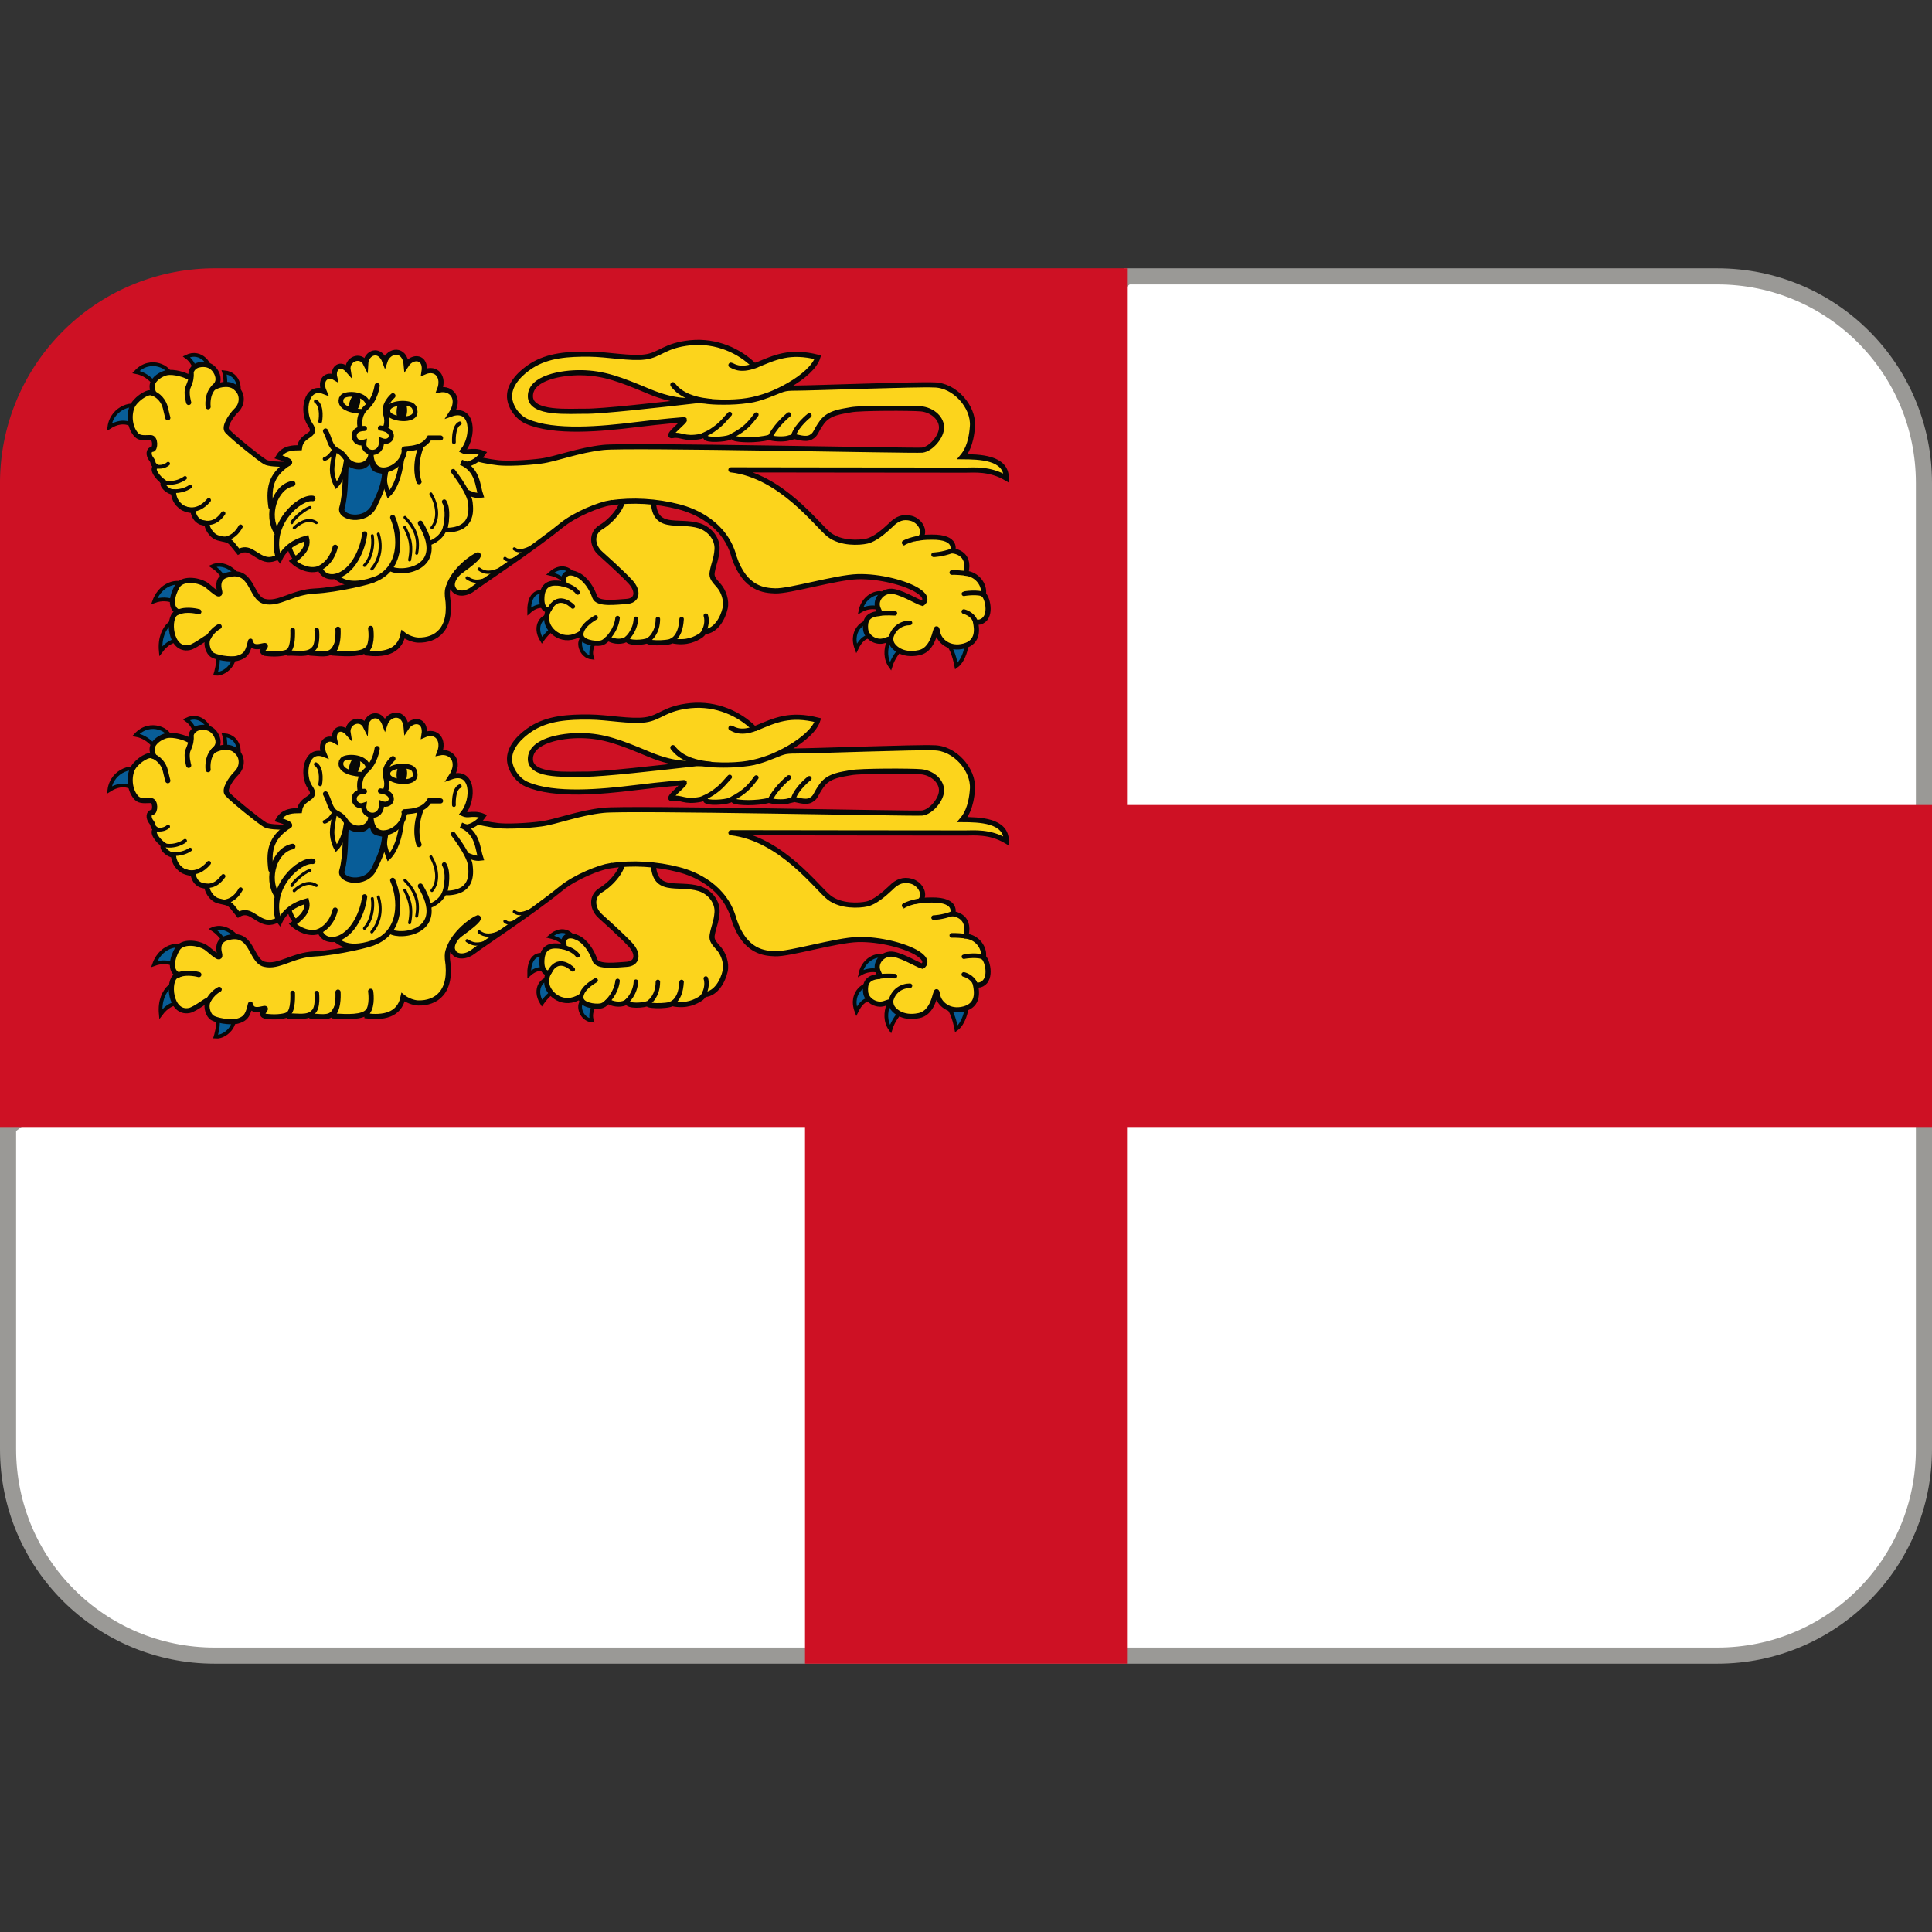 <svg viewBox="0 0 36 36" xmlns="http://www.w3.org/2000/svg" xmlns:xlink="http://www.w3.org/1999/xlink"><rect x="0" y="0" width="36" height="36" fill="#333333" stroke="none"/><path d="m21 5.15h11c2.13 0 3.85 1.72 3.85 3.85v18c0 2.13-1.72 3.85-3.85 3.85h-28c-2.13 0-3.85-1.72-3.85-3.85v-6z" fill="#fff" stroke="#9a9996" stroke-width=".3"/><path d="m4 5a4 4 0 0 0 -4 4v12h15v10h6v-10h15v-6h-15v-10z" fill="#ce1124"/><g transform="matrix(.048 0 0 .048 1.04 6.07)"><g id="a" transform="matrix(1.593 0 0 1.593 828.53 452.61)"><path d="m-481.65-206.15c-.31 1.47.23 1.5.85 2.55s-.37 4.28-.37 4.28c2.87.27 6.51-4.21 3.02-6.28z" fill="#085d98" stroke="#080808" stroke-width=".91"/><path d="m-303.36-207.97s-.28.24.9 1.77 1.81 5.01 1.81 5.01c2.29-1.63 3.35-7.16 1.75-7.23z" fill="#085d98" stroke="#080808" stroke-width=".91"/><path d="m-321.46-211.76c-.87-.97-5.36 1.4-3.53 6.27 1.9-3.93 4.1-2.79 4.1-2.79z" fill="#085d98" stroke="#080808" stroke-width=".91"/><path d="m-391.45-208.13c-1.73.55-.89 4.59 1.98 4.87-.99-3.1 2.59-5.48.19-5.48z" fill="#085d98" stroke="#080808" stroke-width=".91"/><path d="m-399.7-213.22c-1.51-.61-4.23 2.09-1.94 5.74 2.3-3.3 4.25-3.49 4.25-3.49z" fill="#085d98" stroke="#080808" stroke-width=".91"/><path d="m-400.4-218.64c-.78-1-4.47-1.48-4.36 4.14 2.68-2.42 4.86-.77 4.85-.72z" fill="#085d98" stroke="#080808" stroke-width=".91"/><path d="m-394.01-222.61c.33-1.52-2.52-3.97-5.67-1.09 3.12.72 3.97 2.34 3.91 2.35z" fill="#085d98" stroke="#080808" stroke-width=".91"/><path d="m-374.49-242.36c-.21 8.66 5.86 5.31 11.25 6.99 2.8.94 4.42 3.42 4.27 5.74-.15 2.33-.85 3.52-1.19 5.58-.22 1.29.51 1.99 1.65 3.3s1.93 3.6 1.52 5.43c-.55 2.47-2.22 5.5-4.94 5.74.09-1.15-.11.73.04-.52 0 0-.29 1.04-1.23 1.59-.93.55-3.16 1.94-6.85 1.13 0 0 .96-.51.03.02-1.1.74-7.19.63-5.65-.2.45.84 0 0-.26.14-.75.46-5.04.85-5.04-.45-1.12.95-3.19.67-4.16.17-.76-.62-.91.7-2.35.91-1.45.22-4.59-.22-4.75-1.95-.39-.82-.06.64.01-.43-4.31 2.78-7.92-.55-8.29-2.9-.14-.92-.07-1.89.41-2.75 0 0-1.85.15-1.63-3.24.22-3.4 2.46-3.61 4.83-3.23 1.13.22.29-.31.48-1.3.27-1.35 1.65-1.66 3.24-.89 2.09.87 3.68 3.49 4.32 5.44s5.48 1.22 7.73 1.1c2.74-.15 3.03-2.54.97-4.78-2.06-2.25-7.31-6.93-7.31-6.93-2-1.76-2.41-4.88.16-6.41 2.57-1.54 5.53-4.99 5.29-7.32z" fill="#fcd41c" stroke="#080808" stroke-width="1.25"/><path d="m-457.9-233.44c-.73 2.15-.02 5.3-2.53 6.51-2.53-.18-2.61-4.07-3.1-3.21l1.06-.75.25-.41.53-.26z" fill="#fcd41c" stroke="#080808" stroke-width="1.09"/><path d="m-314.48-210.05c-1.69-.22-4.88 5.2-2.22 8.91 1.34-4.31 4.99-6.18 4.99-6.18z" fill="#085d98" stroke="#080808" stroke-width=".91"/><path d="m-318.34-218.49c-.6-1.28-4.84-.22-5.68 3.8 2.86-1.66 5.41-.29 5.41-.29z" fill="#085d98" stroke="#080808" stroke-width=".91"/><path d="m-475.42-221.84c.47-1.37-3.17-5.15-6.51-3.68 3.1 2 3.92 5.44 3.92 5.44z" fill="#085d98" stroke="#080808" stroke-width=".91"/><path d="m-488.96-212.25c-1.15-1.39-6.18.89-5.57 7.43 2.93-3.95 6.38-2.49 6.38-2.49z" fill="#085d98" stroke="#080808" stroke-width=".91"/><path d="m-488.56-220.46c-.46-1.83-5.75-1.58-7.56 3.45 3.75-1.4 6.53 1.06 6.53 1.06z" fill="#085d98" stroke="#080808" stroke-width=".91"/><path d="m-492.27-271.89c.24-2.02-4.78-4.77-8.31-.96 4.01.77 5.7 4.71 5.7 4.71z" fill="#085d98" stroke="#080808" stroke-width=".91"/><path d="m-500-264.02c-.54-1.58-6.38-.56-7.06 4.59 3.86-2.45 6.13-.05 6.13-.05z" fill="#085d98" stroke="#080808" stroke-width=".91"/><path d="m-482.67-272.85c.63-1.58-1.97-5.5-5.62-3.72 3.03 2.18 2.16 5.93 2.16 5.93z" fill="#085d98" stroke="#080808" stroke-width=".91"/><path d="m-476.07-267.22c1.04-.61.97-5.24-3.02-5.58.63 1.98.1 5.32.1 5.32z" fill="#085d98" stroke="#080808" stroke-width=".91"/><path d="m-452.61-248.01s4.14 14.29 15.07 2.33" fill="none" stroke="#080808" stroke-width=".36"/><path d="m-384.92-241c-2.74.43-8.6 2.76-12.02 5.55-7.21 5.88-19.76 14.06-21.37 15.36s-3.95 1.61-4.92.1c-.97-1.52-1.61-.43-1.45 1.73 1.28 8.18-2.81 10.83-7.11 10.73-1.16-.03-2.74-.64-3.69-1.41-.94 4.57-5.09 5.02-8.85 4.57-.06-.54.29-1.16.29-1.16-1.24 1.57-5.05 1.4-8.33 1.17-.22-.96.43-.86.38-1.45-1.1 2.01-2.7 1.69-5.76 1.47-.04-.42.4-.91.4-.91-1.34 1.42-3.79.85-5.95.89-.08-.38-.68-.14-.68-.14-.86.26-2.7.54-5.14.2-1.21-.45-.19-1.08.07-1.74.28-.69-2.91 1.18-3.54-.87-.13-.89 0 0-.67 1.67-.42 1.04-.99 1.71-2.6 2.15-1.61.43-5.6-.17-6.44-1.08-.87-.9-1.29-2.82-.64-3.9.64-1.08-3.07 2.09-4.67 2.38-4.71.88-5.33-7.42-3.12-8.45l.51-.24c-2.35-.98-1.46-4.26-.29-6.26s4.8-1.68 6.92-.43c1.24.83 3.9 3.67 3.38 1.52-.36-1.33-.36-3.11 1.59-3.75 6.5-2.14 5.83 5.49 9.36 6.35 3.53.85 6.78-2.28 12.25-2.53 5.48-.25 14.32-2.42 14.3-2.75-7.21 2.43-8.75-.99-9.56-.77-2.83.34-3.51-2.05-3.5-2.03-2.55 1.01-5.29-.47-6.6-1.72.92-.72 4.14-2.7 3.37-5.61-3 .78-5.34 2.47-6.54 5.04-.71-.91-1.61.8-3.96-.09s-3.64-3.06-6.09-1.65c-2.62-3.32-1.94-2.56-4.94-3.35-1.82-.48-2.94-2.91-2.66-3.38.27-.47-2.83.43-3.49-3.16.18-.3-.69.04-2.36-.72-2.03-1.23-2.28-2.84-2.44-3.92-1.04.1-3.25-1.81-2.25-2.38-1.69-1.22-3.13-3.23-2-3.88-.99-.76-.43-.79-.99-1.62-1.03-1.22-.71-2.51.1-2.51.8 0 .92-2.88-.38-2.88-1.31 0-2.58.23-3.39-.58-1.63-1.64-2.01-4.69-1.16-6.84.72-1.81 3.49-3.71 4.65-3.52 1.16.2.58.59.29-1.17s1.64-3.08 2.91-3.52c1.53-.68 4.31.11 5.38.59 1.03.46 1.16.78 1.16-.59 0-.96.83-1.82 1.83-2.07 1.66-.38 3 .06 3.84 1.09.83 1.01 1.45 2.74.29 3.91s0 0 1.74-.21c2.02-.25 2.94.38 3.79 1.38 1.06 1.25 1.06 3.43-.44 4.89-1.32 1.28-3.2 4.1-2.18 5.08 1.45 1.57 7.87 6.74 9.23 7.52 1.36.79 10.39.92 3.18-1.27 1.33-2.29 3.76-2.19 5.16-2.22.45-3.56 4.7-2.65 2.59-5.67-2.1-3.02-1.06-9.74 3.41-8.01-1.25-2.88.72-4.5 2.58-3.41-.57-2.4 1.42-3.86 3.26-1.77-.45-2.67 3.03-4.17 4.28-1.64.13-2.69 3.4-3.99 4.68-.53.95-2.9 4.88-3.35 5.22.86 1.53-2.38 4.96-2.1 4.32 1.74 3.04-1.36 5.01 1.2 3.77 4.34 2.83-.59 5.32 2.04 2.79 5.88 5.47-1.95 5.74 5.4 2.92 8.94 1.46.87.86.83 2.14 1.48 1.29.65 4.45 1.22 6.49 1.45 2.05.23 6.85.05 10.46-.43s8.99-2.65 15.13-3.31c6.14-.67 75.61.87 77.7.66 2.09-.22 4.87-3.35 4.71-5.73s-2.57-4.11-4.99-4.33c-2.41-.22-14.81-.22-17.06.22-2.25.43-5.34.65-7.08 3.03s-1.36 2.9-2.72 3.66-3.64-.23-4.06-.13l-1.17.27c-.9.36-3.1.4-4.7 0l-.12-.12c-3.29.88-7.79.64-8.64.21-.62-.45.6-1.02-1.11-.18-1.08.46-5.57.82-5.89-.07-.04-.7-.55-.36-1.18-.16-4.08.79-4.75-.62-6.82-.21-2.07.4 3.74-3.97 2.79-3.88-1.3.13-4.29.3-12.07 1.25s-19.55 2.13-26.31-.86c-2.29-1.02-4.21-3.77-4.14-6.28.08-3 2.81-5.63 5.33-7.24 4.06-2.58 8.98-2.89 14.15-2.84 4.47.04 9.93 1.18 13.6.68s4.72-2.83 11.03-3.46 11.95 2.03 15.43 5.49c-.96.24.46.04.46.04 4.74-1.98 8.25-3.72 15.13-2-1.5 4.76-11.46 9.76-16.69 10.52s-8.91.33-12.48.03c-1.61-.12-5.05.68-12-2.23s-10.99-4.48-16.57-4.55c-4.63-.06-12.3 1.2-12.31 5.72 0 4.52 9.75 3.61 13.49 3.67s17.46-1.48 26.97-2.56c3.22 0 2.11.34 6.61.35 4.49 0 7.34-.44 11.05-1.8s3.26-1.63 6.8-1.63 29.82-.98 33.36-.77c5.13-.03 9.77 5.36 9.45 10.04s-1.73 6.56-2.47 7.45c4.12.03 10.72.12 10.72 5.22-4.03-2.38-7.9-1.95-9.97-1.95-.53.01-58.42-.06-57.12-.07 12.26 1.41 21.1 13.68 23.96 15.84s7.24 1.95 9.17 1.52 4.19-2.38 5.8-3.9c1.58-1.62 3.07-2.15 5-1.64 1.94.5 3.67 2.93 2.24 4.73 0 0 1.03-.15 2.73-.15 6.5-.08 5.11 3.35 5.11 3.35s4.49.26 3.24 5.34l.02.11c2.65.32 4.15 2.47 4.28 4.24v.91c1.12 1.06 2.12 5.91-.9 6.73-.34.09-1.05.04-1.05.04.29 1.51.85 4.83-2.81 5.81s-6.09-1.36-6.42-3.31c-.64-3.41-.14 4.04-4.57 4.94-4.18.9-6.4-1.41-6.72-2.5-.32-1.08.2-1.06-1.77-.43-1.97.62-4.33-.84-4.51-2.82s.31-3.51 3.18-3.78c.35-.41.68.68-.13-1.23-.81-1.9.68-4 2.87-4.21 2.2-.21 6.65 2.61 7.92 2.94 0 0 1.9-1.12-1.03-3.05s-9.46-3.61-14.74-3.45-16.7 3.6-20.13 3.46c-2.45-.1-7.34-.33-9.97-8.23-2.13-8.06-9.43-11.25-13.58-12.28-5.26-1.37-11.26-1.74-16.52-.93z" fill="#fcd41c" stroke="#080808" stroke-width="1.25"/><path d="m-449.25-251.14c.73 1.16 3.49 2 4.74.76.94-.94 1.41-.82 1.8.54.4 1.4 2.82.7 2.76 1.72-.16 2.72-1.22 5.11-2.57 7.89-2.07 4.27-8.6 2.98-7.86.46 1.02-3.45.8-9.51.97-9.74z" fill="#085d98" stroke="#080808" stroke-width="1.31"/><path d="m-296.03-212.12c-.7-1.88-2.8-2.36-2.8-2.36" fill="none" stroke="#080808" stroke-linecap="round" stroke-width="1.13"/><path d="m-428.71-243.15c1.59 2.65 2.05 6.05.26 8.23" fill="none" stroke="#080808" stroke-linecap="round" stroke-width=".72"/><path d="m-435.02-237.42c2.59 2.73 3.51 5.23 2.85 8.75" fill="none" stroke="#080808" stroke-linecap="round" stroke-width=".72"/><path d="m-435.06-235.02c.91 1.98 1.99 3.91 1.17 7.97" fill="none" stroke="#080808" stroke-linecap="round" stroke-width=".72"/><path d="m-441.51-233.37c.67 2.1.92 5.57-1.59 8.54" fill="none" stroke="#080808" stroke-linecap="round" stroke-width=".72"/><path d="m-444.89-225.71c1.72-1.87 2.28-4.89 1.91-7.26" fill="none" stroke="#080808" stroke-linecap="round" stroke-width=".72"/><path d="m-458.15-239.84c-2.05.67-4.58 3.53-4.44 3.71" fill="none" stroke="#080808" stroke-linecap="round" stroke-width=".72"/><path d="m-456.62-236.14c-2.54-1.71-5.4 1.28-5.4 1.28" fill="none" stroke="#080808" stroke-linecap="round" stroke-width=".72"/><path d="m-421.66-260.34c-1.67.74-1.43 4.6-1.43 4.6" fill="none" stroke="#080808" stroke-linecap="round" stroke-width=".91"/><path d="m-456.75-265.71c1.79 1.23 1.07 4.91 1.07 4.91" fill="none" stroke="#080808" stroke-linecap="round" stroke-width=".91"/><path d="m-496.94-267.88c1.95.58 3.18 2.22 3.53 3.76s.6 2.43.6 2.43" fill="none" stroke="#080808" stroke-linecap="round" stroke-width="1.25"/><path d="m-481.45-269.28c-1.99 1.81-1.54 4.9-1.54 4.9" fill="none" stroke="#080808" stroke-linecap="round" stroke-width="1.25"/><path d="m-424.46-220.37c1.23-4.23 6.05-7.54 7.21-7.93 0 0 1.25.05-4.16 3.94-1.4.94-2.73 3.08-1.74 4.45" fill="none" stroke="#080808" stroke-width="1.25"/><path d="m-431.26-236.02c6.89 11.34-5 12.69-7.34 11.03" fill="none" stroke="#080808" stroke-linecap="round" stroke-width="1.25"/><path d="m-421.39-250.81c4.22 1.78 4.06 5.76 4.83 7.99-1.29.17-2.34-.3-3.47-.8" fill="none" stroke="#080808" stroke-width="1.25"/><path d="m-424.87-237.05c0 3.77-2.68 5.32-3.9 5.79" fill="none" stroke="#080808" stroke-linecap="round" stroke-width="1.06"/><path d="m-487.17-272.45c.11 1.52-.21 2.04-.73 3.37-.53 1.33.17 3.66.17 3.66" fill="none" stroke="#080808" stroke-linecap="round" stroke-width="1.25"/><path d="m-309.01-232.52c-3.33.47-4.62 1.42-4.61 1.42" fill="none" stroke="#080808" stroke-linecap="round" stroke-width="1.13"/><path d="m-301.65-229.3c-2.45.94-4.54.98-4.54.98" fill="none" stroke="#080808" stroke-linecap="round" stroke-width="1.13"/><path d="m-298.54-223.82c-2.1-.23-3.22-.17-3.22-.17" fill="none" stroke="#080808" stroke-linecap="round" stroke-width="1.13"/><path d="m-294.06-218.61c-1.1-.76-4.66-.28-4.74-.2" fill="none" stroke="#080808" stroke-linecap="round" stroke-width="1.13"/><path d="m-316.67-207.73c.53-2.83 2.78-3.99 4.7-3.99" fill="none" stroke="#080808" stroke-linecap="round" stroke-width="1.13"/><path d="m-319.45-213.98c1.56-.24 3.81-.09 3.81-.09" fill="none" stroke="#080808" stroke-linecap="round" stroke-width="1.13"/><path d="m-463.24-250.7c-3.91 2.55-5.23 5.33-4.45 10.73" fill="none" stroke="#080808" stroke-linecap="round" stroke-width="1.25"/><path d="m-438.02-237.42c2.03 4.65 2.31 12.62-4.65 15.22" fill="none" stroke="#080808" stroke-linecap="round" stroke-width="1.24"/><path d="m-444.85-233.4c-.35 3.31-2.68 9.45-7.21 10.36" fill="none" stroke="#080808" stroke-linecap="round" stroke-width="1.25"/><path d="m-340.36-257.38c.88-2.59 3.87-4.88 3.87-4.88" fill="none" stroke="#080808" stroke-linecap="round" stroke-width="1.13"/><path d="m-345.86-257.4c1.75-3.06 4.39-5.08 4.39-5.08" fill="none" stroke="#080808" stroke-linecap="round" stroke-width="1.13"/><path d="m-355.04-257.43c2.66-1.49 3.78-2.49 5.63-5.02" fill="none" stroke="#080808" stroke-linecap="round" stroke-width="1.13"/><path d="m-362.19-257.52c1.59-.7 2.43-1.31 3.5-2.17 1.05-.84 1.65-1.69 2.8-2.9" fill="none" stroke="#080808" stroke-linecap="round" stroke-width="1.13"/><path d="m-360.59-265.7c-6.1-.56-8.19-2.8-9.15-4.05" fill="none" stroke="#080808" stroke-linecap="round" stroke-width="1.25"/><path d="m-349.49-274.5c-4.1 1.66-5.74-.02-6.09-.02" fill="none" stroke="#080808" stroke-linecap="round" stroke-width="1.25"/><path d="m-456.01-224.96c3.34-1.55 3.98-5.2 3.98-5.2" fill="none" stroke="#080808" stroke-linecap="round" stroke-width="1.25"/><path d="m-457.5-242.04c-3.09-.47-10.89 6.1-8.37 14.27" fill="none" stroke="#080808" stroke-linecap="round" stroke-width="1.35"/><path d="m-462.4-245.65c-4.38.83-6.53 7.77-3.85 11.85" fill="none" stroke="#080808" stroke-linecap="round" stroke-width="1.36"/><path d="m-423.27-248.66c2.9 3.85 4 6.21 4.17 7.55.27 2.33.57 6.89-6.27 6.8.53-1.77 1.01-5.12-.08-6.93" fill="none" stroke="#080808" stroke-linecap="round" stroke-width="1.14"/><path d="m-435.86-265.49c-.56.03-.92.18-.95.73-.01.13-.16.56-.22 1.01s-.05.94.01 1.48c.29 1.29 1.96 1.46 2.27.4.18-.67.26-1.23.25-1.77-.01-.27-.05-.6-.1-.84-.15-.63-.64-1.02-1.26-1.01z" fill="#080808"/><path d="m-446.08-264.82c.27-.87.45-2.82-1.39-2.43-.02.01-.03.01-.05.02-.47.32-.9 1.27-1.02 1.81-.12.55-.56 2.17.98 2.28h.04c.75-.18 1.24-.97 1.43-1.69z" fill="#080808"/><path d="m-426.35-256.77h-2.73c-1.93 3.42-7.36 2.25-5.9 2.9" fill="none" stroke="#080808" stroke-linecap="round" stroke-width="1.25"/><path d="m-435.19-254.05c.24 4.51-7.91 8.19-8.11 1.17" fill="none" stroke="#080808" stroke-linecap="round" stroke-width="1.25"/><path d="m-443.31-252.92c-.18 3.3-4.61 3.79-6.21.96-1.25-1.89-2.25-1.51-3.05-2.57-.88-1.15-.8-2.02-1.81-3.94" fill="none" stroke="#080808" stroke-linecap="round" stroke-width="1.26"/><path d="m-431.13-254.59c-1.9 5.13-.46 8.48-.46 8.48" fill="none" stroke="#080808" stroke-linecap="round" stroke-width="1.25"/><path d="m-452.53-253.52c-1.1 1.72-2.07 1.85-2.07 1.85" fill="none" stroke="#080808" stroke-linecap="round" stroke-width=".91"/><path d="m-421.41-253.97s.83.66 1.79.57c1.22-.12 2.26-.21 3.64.35-.77 1.1-2.07 2.2-3.64 2.61-.5.13-1.46-.35-1.71-.45" fill="#fcd41c" stroke="#080808" stroke-width="1.25"/><path d="m-495.59-249.83c1.86.39 2.96-.76 2.88-.7" fill="none" stroke="#080808" stroke-linecap="round" stroke-width=".91"/><path d="m-494.29-246.12c3.29 1 5.68-.92 5.68-.92" fill="none" stroke="#080808" stroke-linecap="round" stroke-width=".91"/><path d="m-490.13-214.39c2.07-.86 4.88-.05 4.88-.05" fill="#085d98" stroke="#080808" stroke-linecap="round" stroke-width="1.25"/><path d="m-482.89-208.2c1.05-1.88 2.6-2.63 2.6-2.63" fill="#085d98" stroke="#080808" stroke-linecap="round" stroke-width="1.25"/><path d="m-463.81-204.62c1.39-.53 1.48-3.4 1.42-5.35" fill="none" stroke="#080808" stroke-linecap="round" stroke-width="1.13"/><path d="m-457.39-205.3c1.3-1 .87-4.64.87-4.64" fill="none" stroke="#080808" stroke-linecap="round" stroke-width="1.13"/><path d="m-452.28-205.25c1.18-1.25.94-4.92.94-4.92" fill="none" stroke="#080808" stroke-linecap="round" stroke-width="1.27"/><path d="m-444.12-205.33c1.29-1.6.74-5.03.74-5.04" fill="none" stroke="#080808" stroke-linecap="round" stroke-width="1.27"/><path d="m-388.55-213.04c-3.6 2.11-3.56 3.85-3.52 4.36" fill="none" stroke="#080808" stroke-linecap="round" stroke-width="1.09"/><path d="m-383.21-212.9c-.35 3.06-2.54 5.05-2.54 5.05" fill="none" stroke="#080808" stroke-linecap="round" stroke-width="1.09"/><path d="m-378.75-212.71c-.11 2.92-2.2 4.83-2.2 4.83" fill="none" stroke="#080808" stroke-linecap="round" stroke-width="1.09"/><path d="m-373.39-212.66c-.01 3.45-2.01 4.87-2.01 4.87" fill="none" stroke="#080808" stroke-linecap="round" stroke-width="1.09"/><path d="m-367.61-212.65c-.15 2.55-.82 3.96-1.87 4.9" fill="none" stroke="#080808" stroke-linecap="round" stroke-width="1.09"/><path d="m-361.71-213.49c.53 1.65-.26 3.36-.26 3.36" fill="none" stroke="#080808" stroke-linecap="round" stroke-width="1.09"/><path d="m-396.78-221.21c2.95.63 3.84 2.09 3.84 2.09" fill="none" stroke="#080808" stroke-linecap="round" stroke-width="1.09"/><path d="m-399.78-215.08c1.89-3.65 4.77-1.54 5.66-.63" fill="none" stroke="#080808" stroke-linecap="round" stroke-width="1.09"/><path d="m-414.85-222.49c-2.51 1-3.69.68-5.02-.2" fill="none" stroke="#080808" stroke-linecap="round" stroke-width=".79"/><path d="m-411.49-224.95c-2.6 1.22-4.11 1.14-5.46.11" fill="none" stroke="#080808" stroke-linecap="round" stroke-width=".79"/><path d="m-407.02-227.96c-1.76 1-2.76 1.34-3.63.53" fill="none" stroke="#080808" stroke-linecap="round" stroke-width=".79"/><path d="m-403.92-230.28c-2.15 1-3.38 1.34-4.44.53" fill="none" stroke="#080808" stroke-linecap="round" stroke-width=".79"/><path d="m-452.03-254.18s-.73 3.41-.74 5.06c-.01 2.16 1.02 3.93 1.02 3.93s1.97-1.88 2.49-6.68" fill="none" stroke="#080808" stroke-width="1.09"/><path d="m-439.46-249.44s-.53 2.14-.46 3.22c.07 1.12.9 3.24.9 3.24.84-.78 2.56-2.98 3.25-8.69" fill="none" stroke="#080808" stroke-width="1.09"/><path d="m-492.24-243.91c2.9.45 4.7-.89 4.86-1" fill="none" stroke="#080808" stroke-linecap="round" stroke-width=".91"/><path d="m-479.67-232.19c.03.05 2.83.3 4.59-2.99" fill="none" stroke="#080808" stroke-linecap="round" stroke-width="1.04"/><path d="m-484.94-236.28c1.91.38 3.76.52 5.64-2.13" fill="none" stroke="#080808" stroke-linecap="round" stroke-width="1.04"/><path d="m-489.46-239.91c.33-.06 3.37 2.14 6.64-1.71" fill="none" stroke="#080808" stroke-linecap="round" stroke-width="1.04"/><path d="m-432.53-263.15c.09 2.56-6.15 1.9-6.6.14-.63-2.13 3.68-2.64 5.49-1.93.95.37 1.07 1.14 1.11 1.79z" fill="none" stroke="#080808" stroke-width="1.15"/><path d="m-444-264.97c-.52-2.57-4.62-2.82-6-2.07-.19.1-.46.46-.54.64-.81 2.63 3.78 3.17 4.91 3.14" fill="none" stroke="#080808" stroke-width="1.15"/><path d="m-445.91-259.27s-.82-2.93 1.46-4.94c2.29-2.01 2.65-5.31 2.65-5.31" fill="none" stroke="#080808" stroke-linecap="round" stroke-width="1.27"/><path d="m-439.97-259s1.01-1.19.27-3.57c-.73-2.38 1.74-4.48 1.74-4.48" fill="none" stroke="#080808" stroke-linecap="round" stroke-width="1.27"/><path d="m-441-259.19c4.03.44 2.94 4.08.25 3.07.25 4.01-4.7 3.5-4.28.43-2.5.86-3.82-3.36.13-3.41" fill="none" stroke="#080808" stroke-linecap="round" stroke-width="1.25"/></g><use height="100%" transform="translate(0 140.87)" width="100%" xlink:href="#a"/></g></svg>
